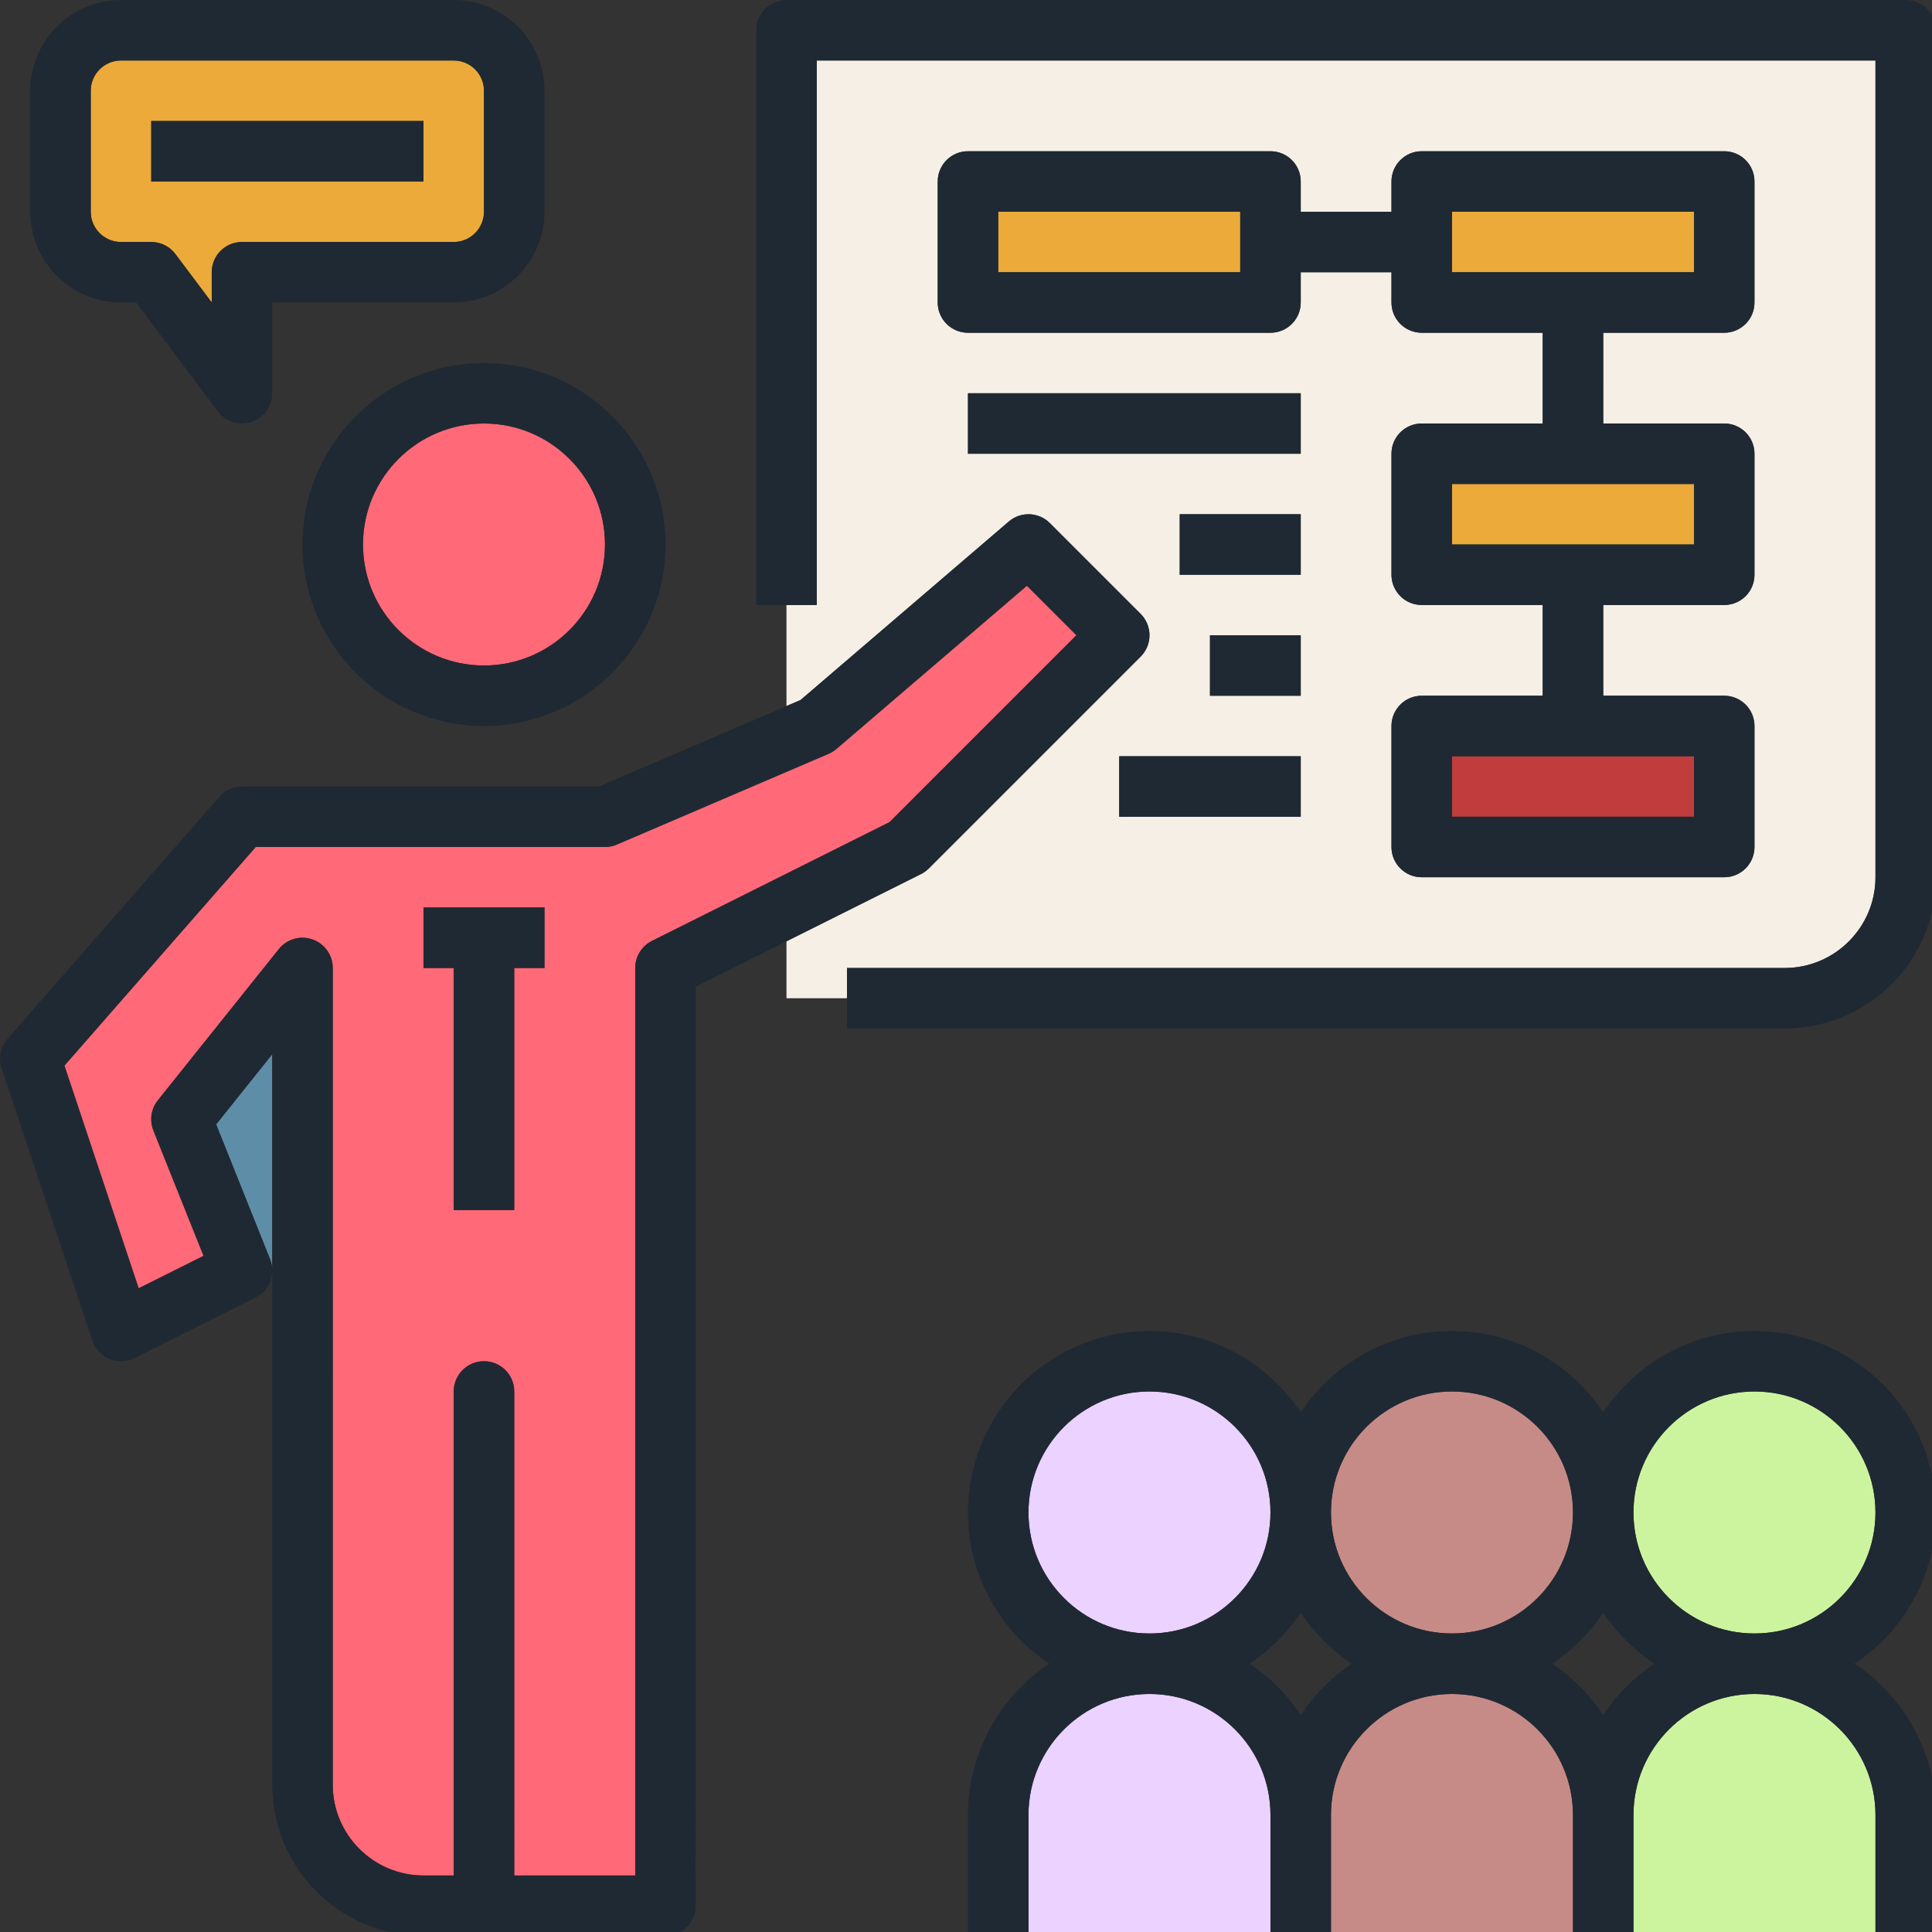 <?xml version="1.0" encoding="UTF-8" standalone="no"?>
<svg
   xmlns:dc="http://purl.org/dc/elements/1.1/"
   xmlns:cc="http://creativecommons.org/ns#"
   xmlns:rdf="http://www.w3.org/1999/02/22-rdf-syntax-ns#"
   xmlns:svg="http://www.w3.org/2000/svg"
   xmlns="http://www.w3.org/2000/svg"
   xmlns:sodipodi="http://sodipodi.sourceforge.net/DTD/sodipodi-0.dtd"
   xmlns:inkscape="http://www.inkscape.org/namespaces/inkscape"
   height="70"
   width="70"
   version="1.1"
   id="Capa_1"
   x="0px"
   y="0px"
   viewBox="0 0 70 70"
   xml:space="preserve"
   sodipodi:docname="te.svg"
   inkscape:export-filename="/Users/apple/Desktop/data/work/2 workspace/git/consultancy/img/svg/te.png"
   inkscape:export-xdpi="300"
   inkscape:export-ydpi="300"
   inkscape:version="1.0 (4035a4f, 2020-05-01)"><rect x="0" y="0" width="70" height="70" fill="#333333" stroke="none"/><defs
   id="defs2233" /><sodipodi:namedview
   inkscape:document-rotation="0"
   pagecolor="#ffffff"
   bordercolor="#666666"
   borderopacity="1"
   objecttolerance="10"
   gridtolerance="10"
   guidetolerance="10"
   inkscape:pageopacity="0"
   inkscape:pageshadow="2"
   inkscape:window-width="1288"
   inkscape:window-height="805"
   id="namedview2231"
   showgrid="false"
   inkscape:zoom="0.95872443"
   inkscape:cx="255.99905"
   inkscape:cy="256"
   inkscape:window-x="0"
   inkscape:window-y="23"
   inkscape:window-maximized="0"
   inkscape:current-layer="Capa_1" />








<g
   transform="matrix(0.137,0,0,0.137,-1.301099e-4,0)"
   id="g3472"><path
     id="path2136"
     d="m 471.999,256 c 13.232,0 24,-10.768 24,-24 V 16 h -280 v 144 h -8 v 26.728 l 3.72,-1.592 55.072,-47.2 c 3.168,-2.72 7.904,-2.544 10.864,0.416 l 24,24 c 3.128,3.128 3.128,8.184 0,11.312 l -56,56 c -0.608,0.608 -1.304,1.12 -2.08,1.504 l -35.576,17.776 V 264 h 16 v -8 z m -128,-72 h -24 v -16 h 24 z m 0,-32 h -32 v -16 h 32 z m -96,-72 V 48 c 0,-4.424 3.584,-8 8,-8 h 80 c 4.416,0 8,3.576 8,8 v 8 h 24 v -8 c 0,-4.424 3.584,-8 8,-8 h 80 c 4.416,0 8,3.576 8,8 v 32 c 0,4.424 -3.584,8 -8,8 h -32 v 24 h 32 c 4.416,0 8,3.576 8,8 v 32 c 0,4.424 -3.584,8 -8,8 h -32 v 24 h 32 c 4.416,0 8,3.576 8,8 v 32 c 0,4.424 -3.584,8 -8,8 h -80 c -4.416,0 -8,-3.576 -8,-8 v -32 c 0,-4.424 3.584,-8 8,-8 h 32 v -24 h -32 c -4.416,0 -8,-3.576 -8,-8 v -32 c 0,-4.424 3.584,-8 8,-8 h 32 V 88 h -32 c -4.416,0 -8,-3.576 -8,-8 v -8 h -24 v 8 c 0,4.424 -3.584,8 -8,8 h -80 c -4.416,0 -8,-3.576 -8,-8 z m 8,40 v -16 h 88 v 16 z m 40,80 h 48 v 16 h -48 z"
     style="fill:#f5efe6" /><path
     id="path2138"
     d="m 31.999,64 h 8 c 2.52,0 4.888,1.184 6.4,3.2 l 9.6,12.8 v -8 c 0,-4.424 3.584,-8 8,-8 h 56 c 4.408,0 8,-3.584 8,-8 V 24 c 0,-4.416 -3.592,-8 -8,-8 h -88 c -4.408,0 -8,3.584 -8,8 v 32 c 0,4.416 3.592,8 8,8 z m 8,-32 h 72 v 16 h -72 z"
     style="fill:#ebaa39" /><circle
     id="circle2140"
     r="32"
     cy="144"
     cx="127.999"
     style="fill:#ff6978;fill-opacity:1" /><g
     id="g2146">
	<rect
   id="rect2142"
   height="16"
   width="64"
   style="fill:#ebaa39"
   y="56"
   x="383.999" />
	<circle
   id="circle2144"
   r="32"
   cy="400"
   cx="303.999"
   style="fill:#ebd2ff;fill-opacity:1" />
</g><g
     id="g2152">
	<path
   id="path2148"
   d="m 271.583,154.896 -50.376,43.168 c -0.616,0.528 -1.312,0.96 -2.056,1.28 l -56,24 c -0.992,0.44 -2.072,0.656 -3.152,0.656 H 67.631 l -50.592,57.816 19.632,58.896 17.168,-8.584 -13.272,-33.168 c -1.064,-2.672 -0.616,-5.72 1.184,-7.968 l 32,-40 c 2.12,-2.648 5.696,-3.672 8.896,-2.544 3.208,1.128 5.352,4.152 5.352,7.552 v 216 c 0,13.232 10.768,24 24,24 h 8 V 368 c 0,-4.424 3.584,-8 8,-8 4.416,0 8,3.576 8,8 v 128 h 32 V 256 c 0,-3.032 1.712,-5.8 4.424,-7.152 L 235.263,217.424 284.687,168 Z M 143.999,256 h -8 v 64 h -16 v -64 h -8 v -16 h 32 z"
   style="fill:#ff6978;fill-opacity:1" />
	<path
   id="path2150"
   d="m 71.431,333.032 c 0.368,0.92 0.552,1.864 0.568,2.816 v -57.04 l -14.84,18.552 z"
   style="fill:#5e8da7" />
</g><g
     id="g2158">
	<rect
   id="rect2154"
   height="16"
   width="64"
   style="fill:#ebaa39"
   y="56"
   x="263.999" />
	<rect
   id="rect2156"
   height="16"
   width="64"
   style="fill:#ebaa39"
   y="128"
   x="383.999" />
</g><rect
     id="rect2160"
     height="16"
     width="64"
     style="fill:#c13d3d"
     y="200"
     x="383.999" /><g
     id="g2172">
	<circle
   id="circle2162"
   r="32"
   cy="400"
   cx="383.999"
   style="fill:#c68b87;fill-opacity:1" />
	<circle
   id="circle2164"
   r="32"
   cy="400"
   cx="463.999"
   style="fill:#ccf49f;fill-opacity:1" />
	<path
   id="path2166"
   d="m 303.999,448 c -17.648,0 -32,14.352 -32,32 v 32 h 64 v -32 c 0,-17.648 -14.352,-32 -32,-32 z"
   style="fill:#ebd2ff;fill-opacity:1" />
	<path
   id="path2168"
   d="m 383.999,448 c -17.648,0 -32,14.352 -32,32 v 32 h 64 v -32 c 0,-17.648 -14.352,-32 -32,-32 z"
   style="fill:#c68b87;fill-opacity:1" />
	<path
   id="path2170"
   d="m 463.999,448 c -17.648,0 -32,14.352 -32,32 v 32 h 64 v -32 c 0,-17.648 -14.352,-32 -32,-32 z"
   style="fill:#ccf49f;fill-opacity:1" />
</g><g
     id="g2198">
	<path
   id="path2174"
   d="m 79.999,144 c 0,26.472 21.528,48 48,48 26.472,0 48,-21.528 48,-48 0,-26.472 -21.528,-48 -48,-48 -26.472,0 -48,21.528 -48,48 z m 80,0 c 0,17.648 -14.352,32 -32,32 -17.648,0 -32,-14.352 -32,-32 0,-17.648 14.352,-32 32,-32 17.648,0 32,14.352 32,32 z"
   style="fill:#1f2933" />
	<path
   id="path2176"
   d="m 245.655,229.656 56,-56 c 3.128,-3.128 3.128,-8.184 0,-11.312 l -24,-24 c -2.96,-2.96 -7.696,-3.136 -10.864,-0.416 l -55.072,47.2 -3.72,1.6 -49.64,21.272 h -94.36 c -2.312,0 -4.504,0.992 -6.016,2.736 l -56,64 c -1.872,2.136 -2.472,5.104 -1.568,7.8 l 24,72 c 0.736,2.192 2.384,3.968 4.528,4.856 2.144,0.872 4.552,0.8 6.64,-0.232 l 32,-16 c 2.736,-1.368 4.36,-4.112 4.416,-7.008 V 472 c 0,22.056 17.944,40 40,40 h 64 c 4.416,0 8,-3.576 8,-8 V 260.944 l 24,-12 35.576,-17.792 c 0.776,-0.376 1.472,-0.888 2.08,-1.496 z M 71.999,335.848 c -0.016,-0.944 -0.2,-1.888 -0.568,-2.816 L 57.159,297.36 71.999,278.808 Z m 100.424,-87 c -2.712,1.352 -4.424,4.12 -4.424,7.152 v 240 h -32 V 368 c 0,-4.424 -3.584,-8 -8,-8 -4.416,0 -8,3.576 -8,8 v 128 h -8 c -13.232,0 -24,-10.768 -24,-24 V 256 c 0,-3.4 -2.144,-6.424 -5.352,-7.544 -3.2,-1.128 -6.776,-0.104 -8.896,2.544 l -32,40 c -1.8,2.248 -2.248,5.296 -1.184,7.968 L 53.839,332.136 36.671,340.72 17.039,281.816 67.631,224 h 92.368 c 1.08,0 2.152,-0.216 3.152,-0.648 l 56,-24 c 0.744,-0.32 1.44,-0.752 2.056,-1.28 l 50.376,-43.168 13.104,13.096 -49.424,49.424 z"
   style="fill:#1f2933" />
	<polygon
   id="polygon2178"
   points="135.999,256 143.999,256 143.999,240 111.999,240 111.999,256 119.999,256 119.999,320 135.999,320 "
   style="fill:#1f2933" />
	<path
   id="path2180"
   d="m 511.999,400 c 0,-26.472 -21.528,-48 -48,-48 -16.688,0 -31.392,8.568 -40,21.52 -8.608,-12.96 -23.312,-21.52 -40,-21.52 -16.688,0 -31.392,8.568 -40,21.52 -8.608,-12.96 -23.312,-21.52 -40,-21.52 -26.472,0 -48,21.528 -48,48 0,16.688 8.568,31.392 21.52,40 -12.952,8.608 -21.52,23.312 -21.52,40 v 32 h 8 8 v -32 c 0,-17.648 14.352,-32 32,-32 17.648,0 32,14.352 32,32 v 32 h 8 8 v -32 c 0,-17.648 14.352,-32 32,-32 17.648,0 32,14.352 32,32 v 32 h 8 8 v -32 c 0,-17.648 14.352,-32 32,-32 17.648,0 32,14.352 32,32 v 32 h 8 8 v -32 c 0,-16.688 -8.568,-31.392 -21.52,-40 12.952,-8.608 21.52,-23.312 21.52,-40 z m -88,26.48 c 3.56,5.36 8.16,9.96 13.52,13.52 -5.36,3.56 -9.96,8.16 -13.52,13.52 -3.56,-5.36 -8.16,-9.968 -13.52,-13.52 5.36,-3.56 9.96,-8.16 13.52,-13.52 z m -40,-58.48 c 17.648,0 32,14.352 32,32 0,17.648 -14.352,32 -32,32 -17.648,0 -32,-14.352 -32,-32 0,-17.648 14.352,-32 32,-32 z m -40,58.48 c 3.56,5.36 8.16,9.96 13.52,13.52 -5.36,3.56 -9.96,8.16 -13.52,13.52 -3.56,-5.36 -8.16,-9.968 -13.52,-13.52 5.36,-3.56 9.96,-8.16 13.52,-13.52 z m -72,-26.48 c 0,-17.648 14.352,-32 32,-32 17.648,0 32,14.352 32,32 0,17.648 -14.352,32 -32,32 -17.648,0 -32,-14.352 -32,-32 z m 192,32 c -17.648,0 -32,-14.352 -32,-32 0,-17.648 14.352,-32 32,-32 17.648,0 32,14.352 32,32 0,17.648 -14.352,32 -32,32 z"
   style="fill:#1f2933" />
	<path
   id="path2182"
   d="m 503.999,0 h -296 c -4.416,0 -8,3.576 -8,8 v 152 h 8 8 V 16 h 280 v 216 c 0,13.232 -10.768,24 -24,24 h -248 v 8 8 h 248 c 22.056,0 40,-17.944 40,-40 V 8 c 0,-4.424 -3.584,-8 -8,-8 z"
   style="fill:#1f2933" />
	<path
   id="path2184"
   d="m 335.999,88 c 4.416,0 8,-3.576 8,-8 v -8 h 24 v 8 c 0,4.424 3.584,8 8,8 h 32 v 24 h -32 c -4.416,0 -8,3.576 -8,8 v 32 c 0,4.424 3.584,8 8,8 h 32 v 24 h -32 c -4.416,0 -8,3.576 -8,8 v 32 c 0,4.424 3.584,8 8,8 h 80 c 4.416,0 8,-3.576 8,-8 v -32 c 0,-4.424 -3.584,-8 -8,-8 h -32 v -24 h 32 c 4.416,0 8,-3.576 8,-8 v -32 c 0,-4.424 -3.584,-8 -8,-8 h -32 V 88 h 32 c 4.416,0 8,-3.576 8,-8 V 48 c 0,-4.424 -3.584,-8 -8,-8 h -80 c -4.416,0 -8,3.576 -8,8 v 8 h -24 v -8 c 0,-4.424 -3.584,-8 -8,-8 h -80 c -4.416,0 -8,3.576 -8,8 v 32 c 0,4.424 3.584,8 8,8 z m 112,112 v 16 h -64 v -16 z m 0,-72 v 16 h -64 v -16 z m -64,-72 h 64 v 16 h -64 z m -120,0 h 64 v 16 h -64 z"
   style="fill:#1f2933" />
	<rect
   id="rect2186"
   height="16"
   width="88"
   style="fill:#1f2933"
   y="104"
   x="255.999" />
	<rect
   id="rect2188"
   height="16"
   width="32"
   style="fill:#1f2933"
   y="136"
   x="311.999" />
	<rect
   id="rect2190"
   height="16"
   width="24"
   style="fill:#1f2933"
   y="168"
   x="319.999" />
	<rect
   id="rect2192"
   height="16"
   width="48"
   style="fill:#1f2933"
   y="200"
   x="295.999" />
	<path
   id="path2194"
   d="m 31.999,80 h 4 l 21.6,28.8 c 1.544,2.048 3.928,3.2 6.4,3.2 0.84,0 1.696,-0.136 2.528,-0.416 3.272,-1.088 5.472,-4.136 5.472,-7.584 V 80 h 48 c 13.232,0 24,-10.768 24,-24 V 24 c 0,-13.232 -10.768,-24 -24,-24 h -88 c -13.232,0 -24,10.768 -24,24 v 32 c 0,13.232 10.768,24 24,24 z m -8,-56 c 0,-4.416 3.592,-8 8,-8 h 88 c 4.408,0 8,3.584 8,8 v 32 c 0,4.416 -3.592,8 -8,8 h -56 c -4.416,0 -8,3.576 -8,8 v 8 l -9.6,-12.8 C 44.887,65.184 42.519,64 39.999,64 h -8 c -4.408,0 -8,-3.584 -8,-8 z"
   style="fill:#1f2933" />
	<rect
   id="rect2196"
   height="16"
   width="72"
   style="fill:#1f2933"
   y="32"
   x="39.999" />
</g></g>
<g
   transform="translate(-9.516596e-4)"
   id="g2200">
</g>
<g
   transform="translate(-9.516596e-4)"
   id="g2202">
</g>
<g
   transform="translate(-9.516596e-4)"
   id="g2204">
</g>
<g
   transform="translate(-9.516596e-4)"
   id="g2206">
</g>
<g
   transform="translate(-9.516596e-4)"
   id="g2208">
</g>
<g
   transform="translate(-9.516596e-4)"
   id="g2210">
</g>
<g
   transform="translate(-9.516596e-4)"
   id="g2212">
</g>
<g
   transform="translate(-9.516596e-4)"
   id="g2214">
</g>
<g
   transform="translate(-9.516596e-4)"
   id="g2216">
</g>
<g
   transform="translate(-9.516596e-4)"
   id="g2218">
</g>
<g
   transform="translate(-9.516596e-4)"
   id="g2220">
</g>
<g
   transform="translate(-9.516596e-4)"
   id="g2222">
</g>
<g
   transform="translate(-9.516596e-4)"
   id="g2224">
</g>
<g
   transform="translate(-9.516596e-4)"
   id="g2226">
</g>
<g
   transform="translate(-9.516596e-4)"
   id="g2228">
</g>
</svg>
